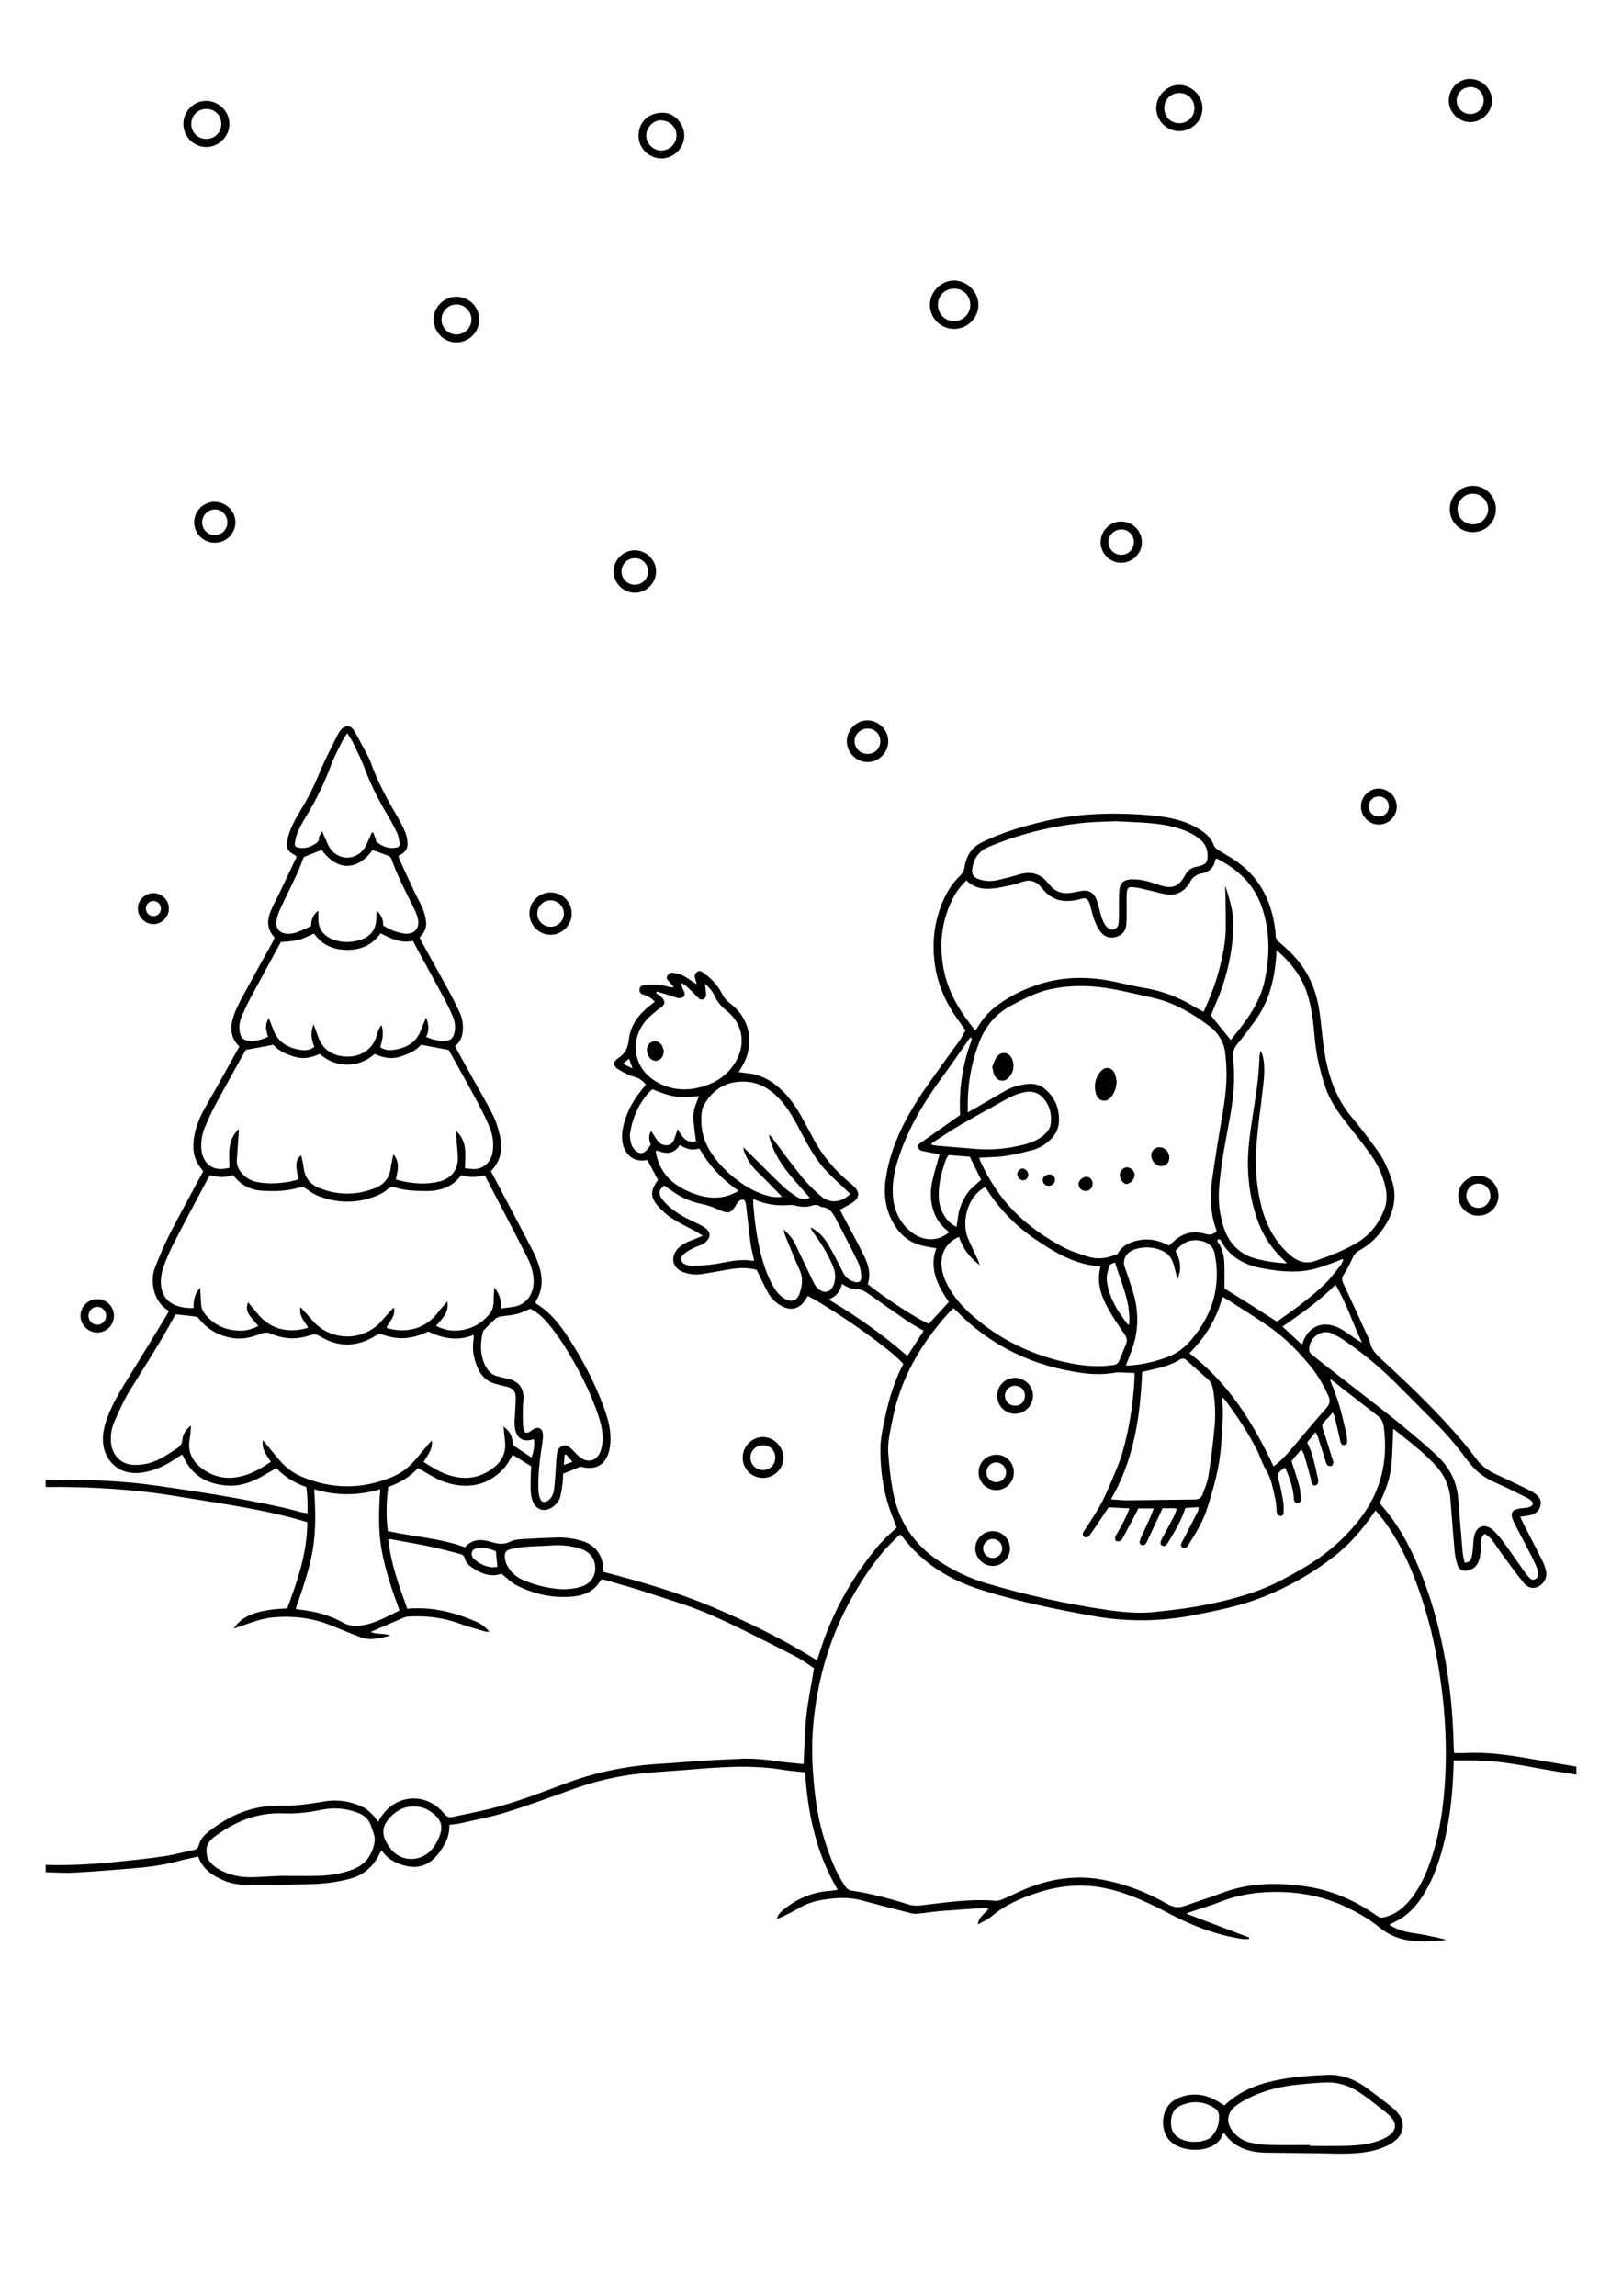 <?xml version="1.0" encoding="utf-8"?>
<!-- Generator: Adobe Illustrator 27.5.0, SVG Export Plug-In . SVG Version: 6.00 Build 0)  -->
<svg xmlns="http://www.w3.org/2000/svg" xmlns:xlink="http://www.w3.org/1999/xlink" viewBox="0 0 2000 3000" width="595" height="842" preserveAspectRatio="xMidYMid meet" data-scaled="true">
<rect style="fill:#FFFFFF;" width="2000" height="3000"/>
<g>
	<path d="M-0.288,2436.795c32.591,1.172,65.035-1.096,97.413-4.427c19.236-1.979,38.49-3.994,57.608-6.847
		c12.724-1.899,25.204-5.4,37.834-7.979c3.77-0.77,6.138-2.167,7.227-6.259c1.848-6.945,6.205-12.515,11.744-16.986
		c28.111-22.693,59.958-35.912,96.386-34.868c19.057,0.547,37.432-2.434,55.984-5.509c18.036-2.989,35.436-0.114,51.709,8.042
		c4.613,2.312,8.388,6.478,12.185,10.166c2.248,2.184,3.787,5.098,6.27,8.555c1.365-2.262,2.365-3.985,3.428-5.668
		c19.619-31.076,60.052-33.585,83.182-4.949c2.984,3.694,6.062,5.092,10.334,4.187c16.537-3.502,33.129-6.792,49.555-10.76
		c34.816-8.411,68.006-21.785,101.5-34.155c40.711-15.035,82.783-22.671,125.996-24.957c15.833-0.837,31.618-2.554,47.445-3.534
		c17.705-1.096,35.43-1.887,53.153-2.671c17.539-0.776,34.873,1.355,52.203,3.778c9.806,1.371,19.703,2.095,29.474,3.101
		c1.127-21.351,1.328-41.996,3.545-62.422c2.226-20.507,6.46-40.796,10.076-62.775c-7.325-4.728-15.427-11.034-24.42-15.573
		c-36.685-18.515-73.087-37.759-110.687-54.237c-27.211-11.925-56.059-20.177-84.345-29.559
		c-16.812-5.576-33.946-10.182-50.946-15.188c-2.289-0.674-4.64-1.138-6.507-1.59c-1.019,0.516-1.716,0.629-1.927,1.011
		c-8.317,15.083-22.402,20.333-38.279,21.611c-25.256,2.033-49.255-3.517-71.709-14.825c-6.989-3.52-12.664-9.651-19.709-15.191
		c-12.705,4.818-25.057,0.597-36.833-6.946c-5.111-3.273-9.536-7.21-11.159-13.252c-0.918-3.419-3.197-4.829-6.123-5.578
		c-12.727-3.259-25.4-6.805-38.248-9.502c-17.342-3.641-34.827-6.603-52.255-9.831c-0.753-0.139-1.555-0.018-3.406-0.018
		c3.458,31.781,14.054,61.156,24.929,90.881c31.816-2.832,61.26,4.571,89.746,16.76c6.745,2.886,12.411,7.39,17.676,13.372
		c-2.317-0.112-4.116,0.138-5.703-0.33c-10.544-3.108-21.235-5.853-31.516-9.688c-22.567-8.419-45.789-11.406-69.685-9.771
		c-2.591,0.177-5.193,1.311-7.636,2.359c-13.494,5.788-26.94,11.687-40.831,17.735c8.329,3.478,17.577,1.316,25.937,4.599
		c-12.841,3.183-25.676,7.206-38.835,2.317c-13.569-5.041-26.865-10.81-40.34-16.111c-23.961-9.426-48.785-12.211-74.366-9.874
		c-14.407,1.316-27.659,6.423-41.067,11.178c-3.249,1.152-6.53,2.212-10.164,3.438c7.977-12.064,21.566-24.641,69.844-26.37
		c13.539-36.251,26.185-72.917,26.324-112.663c-55.865-16.995-113.226-24.303-170.08-33.783
		c-56.829-9.476-114.291-12.781-171.933-12.175c0-3.227,0-6.454,0-9.681c5.095-0.006,10.19-0.019,15.285-0.018
		c43.053,0.01,85.975,1.772,128.692,7.78c54.02,7.597,107.87,16.102,161.202,27.647c9.97,2.158,19.806,4.928,29.72,7.35
		c2.053,0.502,4.176,0.714,7.247,1.222c0.487-11.677,0.118-22.766-1.487-34.321c-15.077-5.227-28.386-13.063-39.138-24.706
		c-7.742,4.432-14.832,8.761-22.165,12.629c-12.536,6.613-25.91,11.054-40.156,10.312c-26.892-1.4-48.067-12.354-59.33-38.314
		c-0.309-0.713-0.9-1.304-1.661-2.375c-3.16,2.046-6.288,4.027-9.373,6.074c-13.82,9.172-28.481,16.08-45.269,17.846
		c-31.94,3.359-50.74-21.051-48.624-48.05c0.826-10.533,4.031-20.522,8.136-30.238c7.881-18.655,18.59-35.715,29.262-52.835
		c15.637-25.086,30.89-50.412,46.286-75.647c0.827-1.356,1.469-2.826,2.405-4.645c-10.754-6.634-17.244-16.202-19.805-28.331
		c-2.101-9.951-1.755-19.995,2.016-29.382c5.8-14.434,11.737-28.89,18.834-42.712c14.112-27.486,29.054-54.547,43.889-82.225
		c-2.04-2.745-4.688-5.762-6.725-9.147c-6.913-11.487-7.113-24.043-4.995-36.746c1.917-11.494,6.134-22.299,11.627-32.51
		c6.618-12.302,13.744-24.33,20.569-36.522c8.913-15.922,17.747-31.89,26.722-48.032c-12.675-12.073-12.222-26.649-7.073-41.154
		c3.746-10.555,9.312-20.527,14.67-30.433c11.76-21.743,23.909-43.276,35.873-64.909c0.905-1.637,1.604-3.388,2.324-4.925
		c-0.156-0.743-0.091-1.421-0.399-1.758c-9.632-10.54-9.392-22.417-4.153-34.57c3.823-8.87,8.55-17.348,12.724-26.072
		c7.055-14.744,13.991-29.544,20.922-44.204c-1.363-1.265-1.825-1.941-2.465-2.25c-8.383-4.056-11.644-8.759-9.971-17.915
		c1.331-7.285,3.773-14.578,6.99-21.256c4.655-9.663,10.356-18.832,15.793-28.105c8.585-14.644,15.381-30.087,21.956-45.725
		c6.439-15.313,14.36-30.005,21.706-44.932c0.942-1.914,2.227-3.692,3.549-5.379c5.108-6.517,12.967-6.708,17.171,0.395
		c7.102,12.001,13.376,24.493,19.969,36.793c0.632,1.179,1.139,2.44,1.579,3.706c9.048,26.041,22.16,50.071,36.178,73.681
		c3.553,5.984,6.529,12.347,9.313,18.735c1.479,3.395,2.396,7.166,2.841,10.855c1.268,10.497-1.451,15.175-11.475,20.155
		c0.516,1.846,0.816,3.926,1.654,5.76c6.252,13.676,12.543,27.335,18.964,40.932c3.556,7.531,7.764,14.775,10.964,22.446
		c2.141,5.133,3.581,10.714,4.344,16.232c1.139,8.234-2.155,15.258-8.269,21.173c0.806,1.884,1.389,3.65,2.272,5.25
		c11.946,21.643,24.038,43.206,35.863,64.916c5.006,9.19,9.717,18.562,14.103,28.063c3.538,7.666,4.909,15.907,4.08,24.389
		c-0.757,7.74-3.678,14.491-10.134,19.788c8.722,15.803,17.251,31.301,25.823,46.775c8.071,14.569,16.759,28.833,24.062,43.775
		c4.191,8.576,6.917,18.07,8.977,27.442c3.656,16.632,0.87,32.088-11.981,45.152c1.361,2.578,2.709,5.124,4.052,7.672
		c17.286,32.8,34.629,65.57,51.795,98.433c2.475,4.738,4.251,9.866,6.086,14.91c6.293,17.302,6.489,34.207-3.872,50.247
		c0.526,0.8,0.802,1.701,1.405,2.069c18.176,11.098,30.975,27.425,42.221,44.866c17.945,27.831,33.433,57.026,45.048,88.139
		c4.521,12.111,8.57,24.423,9.344,37.406c0.395,6.632,0.263,13.529-1.116,19.99c-4.3,20.145-17.995,27.786-37.902,22.376
		c-7.595,3.112-14.735,6.038-22.679,9.293c-0.148,3.414-0.055,7.417-0.555,11.346c-0.776,6.108-1.619,12.245-3.06,18.219
		c-1.434,5.946-5.261,10.5-10.284,14.002c-10.034,6.996-21.127,4.009-25.753-7.353c-1.586-3.896-2.274-8.295-2.615-12.526
		c-0.452-5.609-0.268-11.279-0.16-16.92c0.103-5.362,0.459-10.719,0.72-16.417c-8.153-5.104-16.25-10.173-24.106-15.091
		c-4.128,6.403-7.182,13.172-12.01,18.255c-16.398,17.262-36.635,24.85-60.515,21.36c-11.829-1.729-22.876-5.815-33.207-11.827
		c-5.779-3.363-11.554-6.733-18.057-10.524c-10.619,11.813-24.009,19.504-39.024,24.787c-2.333,19.341-3.007,38.245-0.518,57.559
		c33.694,7.574,68.37,9.194,100.973,21.252c9.643-11.456,22.11-10.679,34.217-6.974c8.805,2.695,16.489,3.759,25.084-0.571
		c4.61-2.323,10.383-2.822,15.695-3.174c14.47-0.959,28.974-1.422,43.465-2.042c10.831-0.463,21.496,0.874,31.932,3.653
		c19.122,5.091,29.363,17.955,30.399,37.731c0.054,1.039,0.174,2.074,0.309,3.636c48.987,12.567,97.508,26.791,143.976,46.472
		c46.211,19.573,91.347,41.743,134.789,68.853c1.02-2.801,2.099-5.397,2.921-8.073c15.678-51.015,40.847-96.922,74.492-138.239
		c4.064-4.991,8.564-9.653,13.115-14.214c4.338-4.346,9.009-8.361,13.81-12.776c-2.058-5.317-4.07-10.543-6.104-15.76
		c-10.983-28.182-15.5-57.567-15.241-87.627c0.087-10.124,1.887-20.344,3.899-30.32c5.588-27.702,12.691-54.977,26.04-79.973
		c-11.158-15.299-86.295-68.847-124.87-89.054c-1.365,2.173-2.674,4.438-4.155,6.583c-6.933,10.038-17.238,12.747-28.208,7.487
		c-8.52-4.086-15.192-10.339-19.685-18.498c-5.163-9.376-9.589-19.158-14.738-29.582c-12.848-3.848-26.612-2.525-40.452,0.116
		c-10.539,2.011-21.138,3.732-31.743,5.372c-8.135,1.259-16.157,0.12-23.809-2.672c-13.679-4.991-17.126-18.666-7.704-29.828
		c5.22-6.184,12.319-9.346,19.696-12.072c3.939-1.455,7.786-3.158,13.631-5.549c-4.363-2.677-6.894-4.38-9.558-5.839
		c-10.353-5.671-21.039-10.8-31.018-17.059c-6.064-3.803-11.51-8.883-16.448-14.129c-11.92-12.663-12.105-21.907-1.456-35.757
		c-4.501-8.404-9.038-16.876-13.827-25.819c0.16,0.06-0.376-0.361-0.806-0.273c-16.68,3.425-29.842-6.81-32.101-25.054
		c-1.008-8.146,0.256-16.068,2.498-23.892c5.067-17.682,12.501-30.748,28.317-49.496c-3.982-5.1-8.536-8.608-15.324-10.437
		c-7.364-1.984-14.418-5.831-20.98-9.882c-6.645-4.102-6.875-9.868-0.304-14.124c9.271-6.005,13.214-13.334,14.373-24.714
		c1.876-18.409,12.838-32.688,27.26-44.117c2.061-1.634,4.145-3.239,6.625-5.175c-4.232-5.004-9.454-7.535-15.007-9.355
		c-3.622-1.187-5.419-3.178-4.998-7.062c0.406-3.751,3.126-4.703,6.165-5.254c10.25-1.857,20.344-0.81,30.349,1.722
		c2.552,0.646,5.097,1.317,8.485,0.996c-2.125-2.523-4.127-5.164-6.412-7.532c-1.943-2.013-3.906-3.817-2.443-6.945
		c1.399-2.99,3.899-4.846,7.029-4.452c4.21,0.529,8.624,1.244,12.393,3.046c5.286,2.528,10.058,6.13,15.05,9.273
		c1.031,0.649,2.062,1.299,4.254,2.679c-1.093-3.84-1.869-6.335-2.505-8.865c-0.745-2.961,0.495-5.189,2.742-7.057
		c2.574-2.14,5.014-1.348,7.38,0.259c10.874,7.384,19.694,16.682,25.616,28.471c2.593,5.162,6.14,9.065,10.781,12.596
		c25.954,19.75,32.164,53.21,15.476,81.438c-1.457,2.465-2.934,4.918-4.72,7.908c4.227,0.583,7.645,1.193,11.089,1.506
		c16.47,1.497,30.256,8.703,42.425,19.554c11.178,9.967,19.863,21.865,27.17,34.812c5.548,9.828,10.961,19.739,16.177,29.746
		c12.116,23.245,28.692,42.784,48.776,59.476c2.271,1.887,4.574,3.79,6.547,5.971c5.425,5.997,5.561,12.551-0.793,17.569
		c-5.56,4.39-12.248,7.352-19.109,11.335c0.411,0.785,1.337,2.568,2.276,4.345c9.778,18.522,19.93,36.86,29.199,55.633
		c5.767,11.68,9.279,24.147,4.912,37.11c20.268,16.803,65.853,46.41,79.849,51.932c8.509-9.286,17.021-18.572,26.071-28.445
		c-6.786-10.251-13.661-21.057-17.288-33.545c-3.639-12.532-3.767-24.882,1.151-36.677c-7.358-1.422-14.262-2.326-20.922-4.127
		c-16.24-4.39-27.603-14.902-35.717-29.373c-10.165-18.129-12.573-37.492-9.538-57.748c5.356-35.751,20.023-68.004,38.832-98.301
		c12.594-20.286,27.154-39.355,40.915-58.913c5.722-8.133,11.781-16.031,17.43-24.213c2.567-3.719,4.511-7.867,6.935-12.17
		c-3.733-5.286-7.244-10.316-10.813-15.303c-14.616-20.425-24.681-42.856-28.687-67.692c-4.818-29.87-1.694-58.933,10.465-86.832
		c5.436-12.472,12.915-23.561,22.749-32.972c2.829-2.707,4.31-5.5,4.909-9.577c2.181-14.827,8.833-26.43,23.209-33.463
		c25.538-12.494,52.461-20.518,79.945-27.059c41.973-9.99,84.514-11.852,127.41-9.074c16.936,1.096,33.74,2.833,50.114,7.543
		c10.671,3.069,20.641,7.665,29.805,13.939c7.009,4.798,12.666,10.662,15.682,18.917c0.815,2.231,3.039,4.286,5.122,5.65
		c6.064,3.973,12.446,7.457,18.595,11.307c34.454,21.571,51.451,53.722,56.294,93.19c0.294,2.399,0.455,4.824,0.514,7.24
		c0.092,3.757,1.706,6.445,4.645,8.876c5.167,4.276,10.071,8.891,14.884,13.571c22.105,21.496,33.815,48.132,38.023,78.284
		c2.042,14.633,3.189,29.39,5.195,44.028c4.664,34.025,14.243,66.048,36.953,93.071c11.745,13.975,22.73,28.625,33.449,43.412
		c8.394,11.579,14.082,24.63,18.674,38.242c6.971,20.664,3.436,39.68-7.443,57.925c-8.727,14.636-20.278,26.447-35.252,34.611
		c-4.345,2.369-6.642,5.567-8.591,9.953c-3.258,7.329-6.938,14.577-11.371,21.24c-2.834,4.26-2.588,7.399-0.576,11.699
		c11.046,23.596,21.813,47.322,32.666,71.008c0.671,1.464,1.571,2.916,1.83,4.463c2.051,12.271,10.737,19.48,19.319,27.366
		c36.037,33.117,71.196,67.149,102.826,104.609c6.067,7.185,11.764,14.693,17.439,22.197c6.829,9.03,15.585,15.313,25.872,19.939
		c13.96,6.278,27.702,13.044,41.487,19.705c3.134,1.514,6.259,3.194,9.036,5.268c4.932,3.682,8.767,8.252,7.343,15.007
		c-1.469,6.97-6.067,11.315-12.844,13.039c-4.124,1.049-8.43,1.383-13.809,2.217c1.484,3.25,2.645,6.077,4.033,8.787
		c8.327,16.263,16.807,32.448,24.997,48.78c2.029,4.046,3.527,8.445,4.646,12.84c2.021,7.937-1.972,16.329-9.253,20.479
		c-6.462,3.683-13.78,2.891-19.526-4.079c-9.896-12.006-18.95-24.712-28.208-37.235c-4.784-6.472-8.997-13.376-13.959-19.7
		c-2.379-3.031-5.9-5.167-8.658-7.5c-4.567,2.51-4.703,6.117-4.986,9.575c-0.506,6.163-0.514,12.389-1.393,18.494
		c-1.242,8.62-4.608,16.07-13.739,19.182c-7.828,2.669-13.592,0.507-16.146-7.209c-2-6.042-3.077-12.517-3.65-18.882
		c-2.047-22.753-3.587-45.551-5.551-68.312c-1.365-15.827-7.975-29.735-18.375-41.33c-16.54-18.442-36.506-33.099-56.179-48.921
		c-0.862,17.245-0.906,33.727-2.718,50.012c-1.819,16.349-7.8,31.745-14.805,46.422c0.475,1.103,0.623,1.97,1.118,2.526
		c25.261,28.354,41.971,61.639,55.373,96.737c17.535,45.921,28.194,93.542,34.528,142.22c3.44,26.436,4.953,52.98,5.617,79.599
		c0.052,2.091,0.386,4.174,0.597,6.353c4.894,0,9.39,0.205,13.863-0.033c29.769-1.588,58.986,2.739,88.144,7.933
		c17.72,3.156,35.486,6.053,53.231,9.064c1.289,0.219,2.581,0.421,4.358,0.709c0,3.354,0,6.399,0,10.458
		c-14.982-2.441-29.51-4.58-43.949-7.207c-30.68-5.582-61.307-11.468-92.679-11.367c-7.484,0.024-14.967,0.004-23.468,0.004
		c-0.302,6.369-0.603,11.63-0.794,16.896c-1.171,32.334-5.239,64.272-13.309,95.636c-5.242,20.372-12.256,40.096-22.841,58.375
		c-8.167,14.103-17.994,26.835-32.013,35.658c-4.719,2.97-9.882,5.233-15.589,8.208c9.787,5.988,19.696,9.165,30.448,10.727
		c14.827,2.155,29.525,5.189,44.29,8.952c-2.082,0.341-4.152,0.806-6.247,1.004c-15.032,1.422-30.094,1.953-45.032-0.627
		c-13.478-2.328-25.633-7.958-36.244-16.628c-12.572-10.272-26.455-18.316-41.004-25.433
		c-27.259-13.334-56.028-19.805-86.286-20.748c-27.742-0.864-54.61,2.609-80.604,12.816c-12.48,4.9-25.429,8.607-38.157,12.88
		c-1.461,0.49-2.863,1.154-6.351,2.577c28.624,10.857,55.44,21.028,82.256,31.199c-0.125,0.631-0.249,1.261-0.374,1.892
		c-3.013,0-6.086,0.393-9.03-0.06c-33.018-5.08-63.846-16.667-93.244-32.174c-26.673-14.069-53.661-27.07-83.394-33.673
		c-30.532-6.781-60.412-4.277-89.824,5.173c-22.086,7.096-43.219,16.224-61.267,31.491c-4.828,4.083-11.042,6.528-17.47,10.213
		c0.968-9.765,8.696-13.802,14.197-20.479c-2.768-0.382-4.759-0.996-6.703-0.872c-18.761,1.197-37.53,2.335-56.264,3.876
		c-10.428,0.858-20.776,2.697-31.203,3.564c-3.608,0.3-7.427-0.696-11.018-1.615c-20.282-5.188-40.565-10.383-60.768-15.867
		c-17.86-4.848-35.62-3.494-53.524-0.36c-11.036,1.932-21.076,5.976-30.713,11.568c-8.522,4.946-17.401,9.279-26.697,13.208
		c1.029-5.045,3.937-8.434,7.602-11.468c17.915-14.828,38.195-23.803,61.569-25.382c3.149-0.212,6.268-0.865,10.377-1.453
		c-28.312-47.566-39.056-99.191-42.697-153.457c-9.875-1.1-19.479-1.725-28.925-3.297c-44.284-7.373-88.477-3.012-132.693,0.577
		c-17.413,1.413-34.874,2.338-52.245,4.139c-30.575,3.169-60.34,9.985-89.31,20.452c-29.037,10.491-58.055,21.135-87.518,30.312
		c-19.688,6.132-40.119,9.898-60.262,14.532c-4.391,1.01-8.969,1.206-13.979,1.842c0.16,9.042-1.698,17.429-6.031,24.948
		c-3.329,5.776-6.936,11.592-11.427,16.461c-13.704,14.857-30.073,17.394-51.634,8.177c-7.771-3.322-14.246-8.522-19.645-16.339
		c-1.166,2.155-2.012,3.635-2.781,5.153c-8.164,16.117-20.144,27.296-38.171,32.062c-17.304,4.574-34.845,6.763-52.586,7.128
		c-29.018,0.597-58.052,0.885-87.073,0.582c-14.208-0.148-27.379-5.093-39.41-12.716c-9.086-5.757-15.905-13.51-19.559-23.978
		c-9.411,2.136-18.368,3.839-27.138,6.227c-19.028,5.181-38.483,7.573-58.037,9.203c-25.448,2.122-50.909,4.201-76.404,5.585
		c-12.531,0.68-25.15-0.247-37.73-0.446C-0.288,2443.25-0.288,2440.022-0.288,2436.795z M1116.792,2005.306
		c-1.497,1.12-3.155,2.054-4.427,3.363c-6.367,6.546-13.017,12.869-18.858,19.863c-14.508,17.37-26.913,36.245-38.219,55.827
		c-30.05,52.048-46.615,108.283-52.247,167.964c-2.411,25.543-1.72,51.02,0.58,76.491c2.349,26.007,6.378,51.71,14.425,76.669
		c6.531,20.256,13.83,40.135,25.758,57.991c2.302,3.446,4.601,6.333,9.193,7c25.322,3.682,49.944,10.364,74.296,18.045
		c5.575,1.759,10.98,1.876,16.66,1.215c32.277-3.758,64.467-8.898,97.177-6.018c2.999,0.264,6.355-0.681,9.189-1.896
		c12.813-5.491,25.224-12.029,38.285-16.811c29.517-10.806,60.003-14.622,91.172-9.017c30.418,5.47,58.991,16.378,85.686,31.816
		c7.937,4.59,15.15,5.429,23.531,2.428c15.925-5.702,32.14-10.619,47.945-16.626c36.594-13.908,74.228-14.054,112.069-8.273
		c33.474,5.115,63.693,18.912,91.292,38.404c2.91,2.056,5.219,2.387,8.786,1.529c16.131-3.882,27.561-14.008,37.138-26.756
		c9.942-13.233,16.828-28.074,22.363-43.583c13.322-37.327,18.573-76.131,20.48-115.447c1.76-36.312,0.17-72.537-4.21-108.655
		c-5.779-47.656-16.012-94.252-32.526-139.374c-11.033-30.145-24.606-59.027-43.919-84.902c-3.155-4.227-6.664-8.188-10.501-12.872
		c-2.413,3.359-4.287,5.92-6.112,8.515c-13.691,19.469-29.486,37.033-48.251,51.705c-28.118,21.984-59.008,39.339-92.075,52.613
		c-28.78,11.552-59.107,17.622-89.42,23.646c-43.735,8.691-87.567,9.472-131.451,1.731c-49.213-8.681-98.103-18.935-145.907-33.682
		c-42.347-13.063-78.99-34.91-105.894-71.118C1118.336,2006.466,1117.62,2006.031,1116.792,2005.306z M1459.403,1970.825
		c-1.259,2.84-2.094,4.814-3.001,6.754c-5.805,12.409-11.61,24.819-17.453,37.211c-1.341,2.844-3.16,5.219-6.823,4.063
		c-2.825-0.892-3.271-3.789-1.442-8.284c0.404-0.994,0.935-1.935,1.38-2.913c3.9-8.556,7.848-17.091,11.663-25.684
		c1.495-3.367,2.687-6.869,4.257-10.931c-7.277,0-13.61,0-20.371,0c-1.105,2.359-2.14,4.814-3.375,7.165
		c-5.248,9.984-10.519,19.956-15.873,29.883c-1.011,1.875-2.102,4.051-3.774,5.122c-1.477,0.946-4.121,1.212-5.67,0.506
		c-1.055-0.481-1.805-3.32-1.45-4.809c0.541-2.266,2.126-4.293,3.322-6.391c5.688-9.982,11.244-20.026,15.401-31.523
		c-9.659-0.508-18.638-0.981-27.244-1.435c-6.247,9.368-12.164,18.306-18.156,27.194c-2.252,3.341-4.596,6.629-7.057,9.818
		c-1.572,2.036-3.654,3.43-6.254,1.743c-2.851-1.849-2.726-4.427-1.093-7.016c2.006-3.18,4.228-6.225,6.219-9.414
		c5.545-8.88,11.473-17.562,16.394-26.779c5.036-9.433,9.333-19.293,13.455-29.175c5.161-12.37,10.806-24.666,14.491-37.497
		c9-31.336,14.016-63.448,15.827-96.027c0.159-2.867,0.021-5.751,0.021-8.284c-7.688-0.348-14.574-0.672-21.462-0.952
		c-0.794-0.032-1.605,0.142-2.397,0.284c-14.695,2.624-29.551,2.7-44.196,0.686c-63.766-8.77-119.198-34.757-164.541-81.072
		c-1.113-1.136-2.318-2.182-3.855-3.622c-2.631,2.547-5.265,4.801-7.557,7.36c-35.788,39.967-61.91,84.968-72.276,138.266
		c-2.823,14.518-6.65,28.99-5.545,43.836c1.214,16.308,2.951,32.662,5.867,48.74c7.103,39.167,26.996,70.176,60.571,92.275
		c19.247,12.669,39.741,22.406,61.785,28.92c52.104,15.395,105,27.295,158.796,34.943c20.495,2.914,41.161,4.862,61.889,2.51
		c17.605-1.998,35.28-3.777,52.707-6.873c29.097-5.169,57.869-11.867,85.578-22.484c18.133-6.948,35.023-16.386,51.838-25.929
		c29.771-16.894,55.619-38.353,76.788-65.492c28.034-35.938,37.874-76.407,31.812-121.178c-0.784-5.791-2.927-10.5-7.866-14.274
		c-19.644-15.009-39.029-30.357-58.54-45.54c-1.295-1.008-2.845-1.688-4.047-2.387c4.098,11.139,8.571,21.748,11.882,32.708
		c3.723,12.322,6.469,24.944,9.475,37.475c0.747,3.115,0.998,6.371,1.232,9.58c0.201,2.756,0.005,5.687-3.531,6.222
		c-3.398,0.513-4.74-1.805-5.327-4.726c-0.265-1.318-0.476-2.648-0.784-3.955c-2.214-9.401-4.404-18.809-6.715-28.186
		c-0.413-1.674-1.356-3.218-2.399-5.613c-4.145,4.59-7.601,8.672-11.344,12.472c-2.609,2.65-2.858,5.116-1.671,8.672
		c4.502,13.489,8.582,27.118,12.813,40.697c0.398,1.275,1.275,2.692,1.001,3.816c-0.397,1.628-1.398,4.028-2.584,4.324
		c-1.687,0.422-4.445-0.179-5.532-1.412c-1.478-1.678-1.889-4.339-2.619-6.622c-3.19-9.972-6.283-19.975-9.528-29.929
		c-0.627-1.924-1.778-3.678-3.106-6.353c-4.068,5.029-7.552,9.335-10.908,13.483c2.339,5.59,4.931,10.386,6.366,15.506
		c2.966,10.575,5.528,21.277,7.825,32.02c1.061,4.961-0.699,8.138-3.596,8.723c-2.935,0.593-4.856-1.853-5.623-7.171
		c-0.077-0.532-0.047-1.089-0.187-1.6c-2.842-10.332-5.616-20.685-8.625-30.969c-0.689-2.355-2.198-4.47-3.723-7.469
		c-5.027,5.949-9.296,11.001-12.955,15.332c3.666,11.531,7.357,21.918,10.184,32.535c1.501,5.636,1.736,11.657,2.07,17.531
		c0.142,2.496-1.409,4.731-4.402,4.802c-2.963,0.07-4.274-1.874-4.645-4.551c-0.184-1.327-0.114-2.686-0.255-4.021
		c-1.395-13.196-5.767-25.453-11.329-37.925c-1.674,1.256-2.651,2.125-3.751,2.792c-5.298,3.215-6.659,7.188-4.759,13.494
		c2.779,9.224,4.471,18.811,6.103,28.332c0.808,4.715,0.663,9.636,0.525,14.452c-0.076,2.659-2.025,4.869-4.731,4.283
		c-1.636-0.354-3.221-2.462-4.132-4.156c-0.688-1.28-0.2-3.16-0.36-4.761c-0.399-4.001-0.479-8.086-1.381-11.976
		c-3.129-13.492-5.043-27.243-12.531-39.556c-4.98-8.188-7.632-17.753-12.019-26.347c-11.517-22.559-25.643-43.507-40.605-63.899
		c-1.006-1.37-2.338-2.501-4.011-4.263c-0.262,1.751-0.534,2.516-0.464,3.248c1.862,19.375-0.18,38.613-1.374,57.939
		c-1.789,28.953-9.565,56.459-18.262,83.779c-5.497,17.267-14.902,32.716-24.653,47.892c-0.721,1.121-1.423,2.57-2.503,3.069
		c-1.519,0.703-3.806,1.402-4.984,0.731c-1.224-0.697-2.356-3.219-2.038-4.6c0.58-2.524,2.254-4.798,3.48-7.173
		c6.152-11.924,12.351-23.825,18.405-35.799c0.742-1.469,0.721-3.323,1.194-5.709c-6.382,0.457-11.921,0.853-17.525,1.253
		c-5.13,16.301-13.493,30.394-22.199,44.302c-1.81,2.892-3.489,6.595-8,4.78c-3.147-1.266-2.906-4.309,0.071-9.743
		c5.29-9.653,10.517-19.342,15.58-29.116c1.428-2.757,2.19-5.86,3.462-9.369c-2.202-0.275-3.459-0.553-4.72-0.568
		C1468.891,1970.791,1464.351,1970.825,1459.403,1970.825z M499.802,1739.918c-21.641,10.037-38.699,11.351-59.805,4.007
		c-4.429-1.541-7.049,0.219-10.291,2.156c-23.847,14.252-47.832,14.593-71.565-0.061c-4.369-2.698-7.85-3.015-12.635-1.34
		c-16.898,5.914-33.989,5.461-50.315-1.704c-5.625-2.469-9.833-1.943-15.02,0.054c-11.327,4.36-22.764,7.404-35.347,5.492
		c-17.895-2.718-32.524-10.497-43.964-24.462c-1.141-1.393-2.598-3.276-4.114-3.492c-8.978-1.281-18.016-2.138-26.903-3.123
		c-0.85,1.203-1.57,2.023-2.07,2.96c-18.003,33.702-39.06,65.553-59.007,98.085c-7.539,12.296-13.275,25.756-19.163,38.984
		c-3.732,8.384-5.28,17.473-4.588,26.784c1.132,15.24,10.963,27.249,25.223,29.421c5.983,0.911,12.374,0.46,18.403-0.491
		c16.135-2.546,29.21-11.713,42.467-20.487c4.366-2.889,6.953-6.091,7.304-11.496c0.492-7.595,4.991-13.031,11.241-18.708
		c-0.586,6.644-0.574,12.069-1.613,17.286c-4.04,20.284,6.671,34.944,24.356,44.389c14.629,7.812,29.69,8.608,45.32,4.279
		c13.276-3.678,24.929-10.441,36.332-18.483c-5.773-8.606-12.063-16.163-10.58-27.941c1.422,1.559,2.094,2.241,2.704,2.975
		c6.365,7.64,12.65,15.348,19.096,22.919c7.957,9.346,17.445,16.685,28.812,21.513c39.362,16.719,78.789,16.924,118.307,0.566
		c11.389-4.714,21.086-11.792,29.149-21.062c6.174-7.098,12.139-14.377,18.216-21.56c1.303-1.539,2.686-3.01,4.56-5.103
		c1.664,11.842-5.657,19.362-10.529,28.081c10.115,6.52,19.868,12.651,30.874,16.463c17.848,6.181,35.297,6.201,52.146-3.405
		c16.043-9.147,25.72-21.797,23.155-41.346c-0.419-3.193-0.752-6.399-1.075-9.604c-0.282-2.805-0.494-5.618-0.737-8.427
		c6.594,4.981,10.941,10.699,11.589,18.684c0.182,2.247,0.718,5.332,2.249,6.456c7.288,5.351,14.975,10.158,22.703,15.281
		c3.282-8.761,4.388-18.272,3.032-23.921c-14.428,4.685-23.282-1.099-24.895-16.348c-0.282-2.666-0.384-5.379-0.255-8.055
		c0.465-9.651,1.296-19.29,1.546-28.945c0.232-8.963-3.46-13.241-12.151-15.314c-5.216-1.245-10.467-2.4-15.593-3.957
		c-10.119-3.073-17.106-9.748-21.459-19.331c-5.334-11.742-8.056-23.888-6.159-36.84c0.301-2.053,0.239-4.159,0.413-7.566
		C538,1753.067,518.452,1748.744,499.802,1739.918z M1219.689,1512.773c2.886,9.428,15.379,31.564,23.56,43.363
		c22.305,32.17,52.332,55.319,86.366,73.51c10.08,5.388,21.311,8.793,32.269,12.312c8.223,2.641,16.922,3.009,25.468,1.001
		c4.11-0.965,8.096-2.458,13.081-4.005c5.884-11.519,17.04-16.582,30.085-18.701c13.277-2.157,25.534,1.137,37.282,7.305
		c1.913-1.633,3.614-2.913,5.115-4.395c12.222-12.057,26.67-15.725,42.968-10.691c5.666,1.75,9.788,0.33,14.062-3.021
		c-0.219-1.289-0.252-2.377-0.592-3.358c-7.21-20.785-8.303-42.162-5.237-63.693c3.784-26.58,7.993-53.109,12.573-79.563
		c4.414-25.492,8.153-50.978,5.601-76.928c-0.678-6.9-0.874-14.154-3.257-20.507c-3.499-9.327-9.356-17.746-17.417-23.841
		c-22.424-16.956-46.298-31.268-74.137-37.602c-16.23-3.693-32.447-7.481-48.768-10.733c-28.736-5.726-57.473-6.776-86.412-0.491
		c-17.927,3.893-33.729,12.321-49.634,20.673c-20.058,10.534-34.246,26.451-42.465,47.674
		c-9.906,25.581-15.047,52.053-15.301,79.477c-0.036,3.879-0.005,7.76-0.005,13.063c4.697-2.659,7.916-4.447,11.102-6.292
		c12.555-7.269,25.093-14.566,37.649-21.831c9.229-5.34,19.207-8.029,29.812-9.07c9.833-0.966,17.935,2.05,24.915,8.799
		c10.627,10.276,15.714,22.869,15.841,37.551c0.091,10.524-3.756,19.377-11.443,26.562c-6.586,6.156-14.126,10.978-22.78,13.277
		c-11.907,3.163-23.945,6.143-36.114,7.921C1242.77,1512.159,1231.414,1512.076,1219.689,1512.773z M542.906,1535.536
		c-11.786,16.267-28.663,21.159-47.957,20.806c-12.937-0.236-25.82-0.686-38.245-4.635c-4.106-1.305-6.883-0.435-10.123,2.333
		c-3.619,3.092-7.864,5.725-12.244,7.607c-25.075,10.775-50.61,11.233-76.163,1.968c-5.957-2.16-11.745-5.478-16.732-9.384
		c-3.637-2.849-6.525-3.672-10.834-2.382c-15.935,4.771-32.328,5.089-48.744,4.004c-13.41-0.886-24.904-6.182-33.883-16.433
		c-1.21-1.381-2.426-2.758-3.508-3.988c-10.128,3.775-19.87,2.989-29.918,0.118c-1.494,2.485-2.959,4.686-4.19,7.01
		c-14.341,27.058-28.845,54.033-42.859,81.26c-5.272,10.243-9.949,20.882-13.817,31.725c-2.298,6.44-3.568,13.657-3.4,20.478
		c0.318,12.851,5.566,23.618,18.057,29.1c7.635,3.351,15.874,4.328,24.79,4.097c-0.404-9.535,0.85-18.268,8.519-26.496
		c0.436,7.536,0.935,13.659,1.101,19.79c0.144,5.301,1.6,10.006,4.899,14.189c12.033,15.254,28.165,22.03,47.154,22.081
		c7.945,0.021,15.604-2.396,22.889-6.185c-13.023-14.841-17.43-19.089-13.575-30.962c4.005,4.789,7.87,9.185,11.489,13.774
		c15.615,19.798,36.065,25.898,60.268,21.404c2.249-0.418,4.416-1.277,7.012-2.047c-4.997-8.4-12.414-15.094-10.192-26.69
		c5.438,5.979,10.303,10.909,14.696,16.23c24.052,29.135,68.248,29.39,92.479,0.517c4.553-5.425,9.491-10.526,14.931-16.526
		c2.569,11.698-5.555,18.2-9.651,26.31c1.424,0.68,2.335,1.33,3.343,1.565c24.503,5.727,48.112,0.088,64.506-21.906
		c3.274-4.393,7.118-8.362,11.672-13.659c2.525,15.376-7.354,23.011-14.713,31.81c13.996,7.338,28.466,8.168,43.893,3.029
		c10.846-3.613,19.359-10.322,26.42-19.055c5.718-7.072,4.842-15.633,5.115-23.926c0.092-2.783,0.468-5.556,0.858-9.958
		c7.171,8.877,9.19,17.378,8.315,27.286c5.317-0.677,9.795-1.318,14.291-1.807c20.943-2.279,29.083-19.432,28.638-34.748
		c-0.322-11.071-3.695-21.247-8.572-30.807c-17.816-34.928-36.045-69.646-54.156-104.424c-0.46-0.884-1.346-1.547-1.922-2.189
		C559.725,1539.045,551.57,1538.333,542.906,1535.536z M1548.615,1358.989c5.159-6.535,10.767-13.297,16.002-20.337
		c13.25-17.82,24.191-36.734,28.708-58.906c6.561-32.206,6.609-64.022-4.376-95.374c-10.394-29.666-31.759-48.917-58.832-62.599
		c-0.649,0.407-0.985,0.497-1.085,0.702c-0.351,0.718-0.761,1.45-0.9,2.222c-1.696,9.395-7.832,14.29-16.629,16.521
		c-2.082,0.528-4.355,0.693-6.202,1.668c-2.502,1.32-4.985,2.971-6.903,5.017c-1.795,1.915-2.755,4.588-4.235,6.826
		c-6.61,10.002-15.834,15.415-27.909,14.168c-6.594-0.681-13.026-2.892-19.544-4.355c-8.096-1.817-16.134-4.115-24.33-5.2
		c-7.509-0.993-9.228,0.722-9.697,8.125c-0.407,6.417-0.011,12.883-0.074,19.326c-0.07,7.235,0.154,14.506-0.5,21.693
		c-0.762,8.384-5.882,13.694-13.909,15.907c-8.214,2.265-15.141-0.725-19.979-7.14c-3.485-4.621-6.047-10.133-8.09-15.596
		c-2.341-6.26-3.508-12.949-5.451-19.371c-2.196-7.259-5.149-10.361-12.947-7.412c-1.246,0.471-2.601,0.661-3.913,0.948
		c-18.009,3.937-33.635,0.546-45.401-14.751c-0.818-1.063-1.745-2.043-2.645-3.041c-6.002-6.657-13.389-8.666-21.928-6.26
		c-4.648,1.31-9.111,3.403-13.816,4.358c-10.229,2.076-20.512,4.672-30.861,5.148c-11.008,0.506-21.73-2.318-29.88-10.819
		c-8.385,7.755-14.408,16.26-19.025,25.767c-14.03,28.889-16.821,59.328-10.837,90.447c5.773,30.024,21.416,55.365,40.43,78.786
		c0.245,0.302,0.988,0.201,1.775,0.335c6.275-10.602,13.498-20.596,23.237-28.49c17.333-14.05,37.078-23.893,58.04-30.805
		c29.103-9.597,59.152-10.703,89.271-5.707c16.14,2.677,31.965,7.267,48.114,9.866c23.715,3.816,45.62,11.957,66.036,24.443
		c4.034,2.467,8.275,4.597,12.773,7.078c8.016-17.747,15.004-35.087,19.853-53.308c4.924-18.504,8.939-37.151,9.164-56.325
		c0.217-18.491-0.439-36.993-0.712-55.49c6.042,18.734,11.78,37.538,10.583,57.391c-0.742,12.304-2.065,24.662-4.349,36.766
		c-3.994,21.16-10.432,41.664-19.131,61.422c-2.337,5.308-4.3,10.78-5.722,14.376
		C1532.049,1338.476,1540.088,1348.43,1548.615,1358.989z M252.167,1475.308c0,2.296,0.045,3.037-0.007,3.772
		c-0.871,12.305-1.89,24.601-2.575,36.916c-0.324,5.829,1.74,11.132,5.342,15.708c5.355,6.803,12.379,11.135,20.838,12.805
		c15.256,3.012,30.48,2.019,45.617-1.039c3.064-0.619,6.055-1.595,9.079-2.406c-4.322-15.71-4.811-26.459,3.296-31.295
		c1.096,5.405,2.556,10.596,3.139,15.884c1.44,13.076,8.302,21.889,20.308,26.709c24.01,9.64,48.123,9.752,72.278,0.4
		c12.377-4.792,19.685-13.418,21.274-26.847c0.64-5.409,2.116-10.719,3.538-17.672c9.179,11.405,5.089,22.176,3.131,33.034
		c19.106,5.271,38.023,7.263,56.898,2.569c12.292-3.058,24.489-12.354,24.114-31.136c-0.101-5.085-0.627-10.164-1.047-15.238
		c-0.556-6.713-1.2-13.419-1.806-20.129c15.677,13.699,12.557,31.387,12.076,48.79c0.386,0.151,1.1,0.607,1.857,0.694
		c2.133,0.244,4.305,0.19,6.422,0.512c12.712,1.935,25.977-6.318,28.161-23.466c1.4-10.994-0.26-21.588-4.429-31.569
		c-4.542-10.875-9.878-21.454-15.433-31.861c-9.987-18.712-20.387-37.203-30.633-55.776c-2.692-4.88-5.453-9.723-7.126-12.702
		c-13.284-2.507-24.534-4.631-36.124-6.819c-7.297,8.545-17.429,12.507-28.106,15.777c-11.528,3.531-22.209,0.813-32.54-3.783
		c-10.536,9.25-22.309,13.946-35.723,14.014c-13.715,0.069-25.639-4.958-36.151-14.01c-10.405,4.746-20.874,7.187-32.154,3.863
		c-10.969-3.232-21.223-7.52-28.457-15.792c-11.989,2.231-23.258,4.329-35.918,6.685c-1.196,2.069-3.254,5.495-5.185,8.99
		c-11.691,21.152-23.541,42.218-34.938,63.528c-5.053,9.449-9.544,19.245-13.599,29.167c-3.577,8.754-5.18,18.057-4.391,27.624
		c1.502,18.198,14.291,31.276,36.752,24.537C239.893,1508.467,236.35,1490.335,252.167,1475.308z M1608.597,1241.634
		c-0.28,3.833-0.433,5.913-0.583,7.993c-2.18,30.25-9.251,58.93-27.433,83.918c-7.587,10.427-15.205,20.863-23.411,30.797
		c-4.639,5.615-6.4,11.255-5.539,18.44c3.064,25.594,0.659,50.907-3.877,76.2c-5.594,31.191-12.201,62.228-14.428,93.973
		c-1.224,17.451,0.69,34.289,6.075,50.865c7.262,22.352,22.236,36.274,45.078,41.688c11.922,2.826,23.969,4.805,37.629,5.287
		c-2.956-3.027-4.909-5.15-6.991-7.138c-15.51-14.809-26.028-32.682-32.791-52.926c-7.3-21.854-10.871-44.311-11.272-67.308
		c-0.367-21.064,2.711-41.808,5.835-62.546c4.003-26.571,8.626-53.068,9.257-80.035c0.06-2.559,0.824-5.101,1.261-7.651
		c2.078,2.71,2.785,5.278,3.336,7.879c2.428,11.468,1.835,23.018,0.614,34.535c-3.086,29.115-7.853,58.007-9.501,87.333
		c-1.467,26.109,0.823,51.552,7.669,76.618c6.287,23.02,17.491,43.297,35.451,59.432c9.742,8.752,20.489,13.437,33.843,8.781
		c19.303-6.73,38.429-13.847,55.939-24.59c15.91-9.761,26.774-23.772,33.831-40.939c4.137-10.065,4.603-20.249,2.261-30.806
		c-3.372-15.198-9.696-29.148-18.61-41.704c-10.103-14.23-20.988-27.919-31.817-41.617c-11.73-14.839-22.439-30.204-28.477-48.374
		c-7.06-21.244-11.938-42.878-13.766-65.283c-1.528-18.726-3.682-37.426-9.446-55.513
		C1641.492,1276.214,1627.721,1258.191,1608.597,1241.634z M307.154,1230.995c-0.179,0.311-0.998,1.66-1.75,3.046
		c-12.947,23.844-25.973,47.645-38.772,71.567c-3.922,7.33-7.384,14.922-10.74,22.534c-2.762,6.264-3.575,12.956-2.592,19.75
		c1.171,8.091,4.593,11.597,12.559,12.129c8.622,0.576,16.779-1.49,24.472-5.29c-3.662-11.938-3.445-16.674,0.965-24.482
		c1.87,4.781,3.863,9.463,5.546,14.254c5.824,16.58,18.413,24.506,34.921,27.229c6.701,1.105,13.345,0.791,19.049-3.655
		c-4.569-13.186-4.834-18.234-0.987-29.808c2.187,5.939,4.036,10.54,5.582,15.242c3.434,10.447,9.488,18.613,19.725,23.227
		c18.865,8.503,50.202,4.748,57.898-25.699c0.589-2.331,1.474-4.612,2.462-6.809c0.659-1.466,1.743-2.741,3.157-4.894
		c3.563,10.753,0.971,20.018-1.617,29.09c5.248,3.315,10.503,4.287,15.929,3.61c16.713-2.085,30.473-8.597,37.001-25.539
		c1.448-3.759,3.047-7.461,4.588-11.184c0.646-1.561,1.321-3.11,2.447-5.753c3.521,9.296,4.358,17.224-0.137,25.302
		c7.72,3.207,15.186,5.331,23.053,5.311c9.011-0.023,12.683-3.362,14.342-11.987c1.319-6.856,0.245-13.511-2.349-19.744
		c-3.296-7.92-7.05-15.682-11.096-23.251c-10.382-19.426-21.04-38.704-31.574-58.048c-3.175-5.831-6.308-11.684-9.564-17.719
		c-15.798,3.527-28.857-3.041-42.209-9.919c-10.572,15.243-25.461,21.572-43.052,21.693c-17.896,0.123-33.173-5.914-43.827-21.273
		c-6.954,2.892-13.398,6.44-20.298,8.2C323.144,1229.946,315.561,1230.033,307.154,1230.995z M1193.412,1616.235
		c-15.156,6.429-23.376,19.444-22.881,35.73c0.363,11.923,4.858,22.472,10.8,32.533c7.033,11.909,16.057,22.231,26.232,31.465
		c38.178,34.645,82.985,56.026,133.443,65.762c17.771,3.429,35.68,4.56,53.74,2.054c3.886-0.539,6.559-1.964,8.033-5.545
		c2.958-7.186,5.846-14.4,8.857-21.563c2.062-4.905,1.226-8.956-1.894-13.43c-7.372-10.57-14.684-21.259-20.98-32.483
		c-9.495-16.927-15.837-34.778-10.519-54.712c0.095-0.355-0.341-0.851-0.559-1.349c-32.735-2.067-59.536-18.327-85.651-36.155
		c-26.243-17.915-47.514-40.705-64.231-67.461c-24.981,13.027-31.388,48.061-22.07,68.438c4.128,9.028,8.32,18.026,12.438,27.058
		c0.729,1.6,1.238,3.3,2.427,6.523C1206.755,1642.846,1198.261,1630.839,1193.412,1616.235z M1398.759,1073.117
		c-9.807,0.504-28.408,0.534-46.781,2.591c-41.291,4.624-81.238,14.909-119.7,30.862c-13.074,5.422-19.616,15.306-21.495,28.729
		c-1.039,7.423,2.01,11.542,9.33,13.799c7.34,2.263,14.891,2.792,22.321,1.19c9.672-2.086,19.293-4.542,28.756-7.43
		c15.186-4.635,28.096-2.094,38.298,10.684c1.005,1.259,2.104,2.442,3.16,3.661c6.244,7.212,14.186,10.481,23.636,9.751
		c4.262-0.329,8.537-1.012,12.703-1.978c14.286-3.311,21.02,0.385,25.537,14.473c1.228,3.829,2.038,7.79,3.162,11.655
		c1.199,4.121,2.207,8.349,3.932,12.25c1.382,3.125,3.263,6.307,5.716,8.623c5.584,5.272,13.31,2.713,14.528-4.816
		c0.764-4.721,0.491-9.618,0.586-14.438c0.202-10.18-0.39-20.441,0.719-30.518c1.007-9.152,6.216-12.733,15.455-13.106
		c9.253-0.373,18.17,1.354,26.92,4.209c5.103,1.665,10.152,3.585,15.361,4.82c11.828,2.805,19.702-0.665,25.928-10.955
		c0.695-1.149,1.344-2.326,1.997-3.499c3.316-5.958,8.028-9.983,14.976-11.06c1.849-0.287,3.67-0.833,5.463-1.394
		c6.766-2.118,8.662-4.283,9.045-11.534c0.48-9.097-2.778-16.983-9.733-22.772c-9.211-7.667-20.086-12.251-31.574-15.52
		C1454.26,1074.921,1430.825,1074.814,1398.759,1073.117z M1604.601,1916.149c9.823-7.385,17.549-15.889,24.989-24.721
		c14.536-17.257,28.931-34.645,43.931-51.493c4.687-5.264,5.459-9.829,2.699-15.912c-6.245-13.759-13.588-26.832-23.204-38.534
		c-14.893-18.123-31.055-35.156-50.052-48.87c-18.91-13.651-38.983-25.693-58.574-38.397c-1.96-1.271-4.112-2.246-6.639-3.609
		c-7.494,28.748-22.267,52.695-43.239,73.661C1545.565,1806.841,1577.702,1859.078,1604.601,1916.149z M633.073,1710.116
		c-6.277,2.526-11.803,5.468-17.695,6.936c-6.995,1.742-14.328,2.085-21.465,3.319c-2.157,0.373-4.551,1.245-6.145,2.664
		c-4.8,4.273-9.316,8.874-13.817,13.47c-1.251,1.277-2.615,2.855-2.995,4.509c-3.377,14.731-3.594,29.23,3.226,43.287
		c3.364,6.934,8.239,11.896,15.695,13.991c4.639,1.304,9.362,2.323,14.07,3.364c13.25,2.932,20.406,11.582,20.345,25.055
		c-0.02,4.279-0.943,8.555-0.946,12.832c-0.006,9.081-0.368,18.249,0.75,27.215c0.755,6.061,4.109,6.81,9.215,3.516
		c1.351-0.872,2.544-2.004,3.932-2.804c6.107-3.518,11.522-1.189,12.309,5.812c0.469,4.173-0.188,8.546-0.823,12.757
		c-2.927,19.403-5.547,38.833-5.111,58.51c0.094,4.249,0.657,8.638,1.924,12.674c1.854,5.908,6.272,6.922,11.312,3.192
		c5.474-4.051,6.93-10.085,7.61-16.292c0.848-7.739,1.282-15.525,1.856-23.293c0.514-6.966,0.73-13.964,1.546-20.893
		c0.55-4.675,2.58-8.838,7.432-10.692c4.819-1.842,8.252,1.008,11.526,3.832c1.818,1.568,3.224,3.604,4.975,5.26
		c2.525,2.389,4.985,4.935,7.841,6.869c8.917,6.037,19.1,3.809,23.882-5.798c2.318-4.657,3.584-10.159,3.997-15.383
		c1.213-15.374-3.603-29.728-8.83-43.88c-10.562-28.595-24.827-55.369-40.886-81.182c-5.662-9.102-12.051-17.805-18.687-26.234
		C651.794,1723.427,643.371,1715.17,633.073,1710.116z M1392.055,1959.129c7.786,0.526,14.157,1.371,20.52,1.317
		c29.545-0.254,59.087-0.885,88.632-1.054c5.398-0.031,8.857-2.009,10.565-6.751c2.814-7.812,6.363-15.59,7.618-23.689
		c3.326-21.467,6.127-43.049,8.099-64.68c1.438-15.776,0.744-31.66-1.819-47.415c-0.939-5.774-2.567-10.771-7.142-14.743
		c-9.328-8.1-18.479-16.404-27.665-24.664c-2.717-2.443-5.27-2.965-8.655-0.893c-11.856,7.257-25.108,10.703-38.55,13.557
		c-3.607,0.766-7.174,1.715-10.785,2.586C1430.245,1850.847,1422.269,1907.163,1392.055,1959.129z M462.248,2104.426
		c-9.545-25.814-18.194-51.193-23.142-77.631c-4.959-26.494-4.095-53.229-1.996-80.885c-29.249,8.695-57.568,8.705-86.466,0.064
		c1.774,27.317,2.535,53.522-1.936,79.575c-4.51,26.288-13.45,51.307-22.127,76.232c0.601,0.439,0.794,0.68,1.031,0.736
		c1.033,0.243,2.069,0.515,3.12,0.629c20.201,2.187,39.626,6.96,57.466,17.09c9.141,5.19,18.626,5.135,28.739,2.987
		C432.964,2119.817,446.878,2111.777,462.248,2104.426z M1854.286,2041.8c5.72-0.04,7.781-2.625,8.731-5.791
		c1.065-3.554,1.541-7.316,1.964-11.023c0.668-5.864,0.491-11.883,1.716-17.612c2.824-13.2,13.888-17.256,24.118-8.485
		c5.826,4.995,10.671,11.306,15.257,17.54c9.39,12.763,18.277,25.895,27.449,38.821c1.547,2.181,3.437,4.127,5.246,6.111
		c1.904,2.087,4.24,3.775,7.09,2.44c3.082-1.445,5.124-4.103,4.822-7.701c-0.198-2.365-0.803-4.792-1.728-6.979
		c-2.302-5.438-4.706-10.85-7.402-16.103c-7.361-14.344-15.085-28.504-22.301-42.92c-6.663-13.311-3.822-18.08,10.775-19.408
		c3.182-0.29,6.517-0.525,9.438-1.666c4.713-1.84,5.177-5.342,1.398-8.589c-1.809-1.555-3.95-2.81-6.106-3.862
		c-13.035-6.358-25.901-13.134-39.244-18.774c-14.775-6.245-26.876-15.3-36.485-28.193c-13.017-17.465-26.744-34.364-42.27-49.746
		c-18.529-18.356-36.657-37.117-55.26-55.396c-20.564-20.206-42.881-38.349-66.757-54.519c-4.196-2.842-8.849-5.043-13.405-7.313
		c-13.201-6.578-30.704,4.477-30.239,21.585c0.049,1.813,1.391,4.089,2.845,5.283c8.305,6.826,16.795,13.429,25.278,20.034
		c22.905,17.833,45.884,35.571,68.742,53.465c10.794,8.45,21.535,16.98,32.014,25.814c13.357,11.261,26.94,22.331,39.483,34.459
		c15.321,14.813,24.705,32.982,26.414,54.666c1.858,23.578,3.813,47.149,5.906,70.707
		C1852.165,2033.035,1853.413,2037.348,1854.286,2041.8z M307.126,2451.173c18.28,0,34.12,0.331,49.94-0.097
		c14.544-0.394,28.904-2.886,42.628-7.724c16.848-5.939,26.615-18.301,29.802-35.841c1.373-7.556-2.083-14.171-4.268-21.031
		c-2.91-9.138-9.132-14.636-18.065-17.991c-15.835-5.946-31.908-6.895-48.288-3.442c-16.343,3.445-32.67,5.135-49.502,4.456
		c-31.772-1.283-59.998,9.801-85.536,28.045c-7.72,5.515-15.307,11.213-13.743,23.117c0.452,3.439,0.498,6.684,2.421,9.513
		c5.481,8.063,13.354,13.008,22.214,16.637c13.204,5.409,26.934,6.826,41.064,5.909
		C287.033,2451.994,298.295,2451.6,307.126,2451.173z M1051.429,1560.057c-2.503-2.299-4.667-4.221-6.758-6.22
		c-7.965-7.61-16.173-14.988-23.8-22.924c-15.086-15.698-25.098-34.812-35.169-53.83c-7.307-13.797-14.732-27.516-25.224-39.242
		c-13.839-15.468-29.897-25.247-51.955-24.464c-22.358,0.794-37.307,11.787-48.132,29.933c-2.113,3.542-3.059,8.106-3.437,12.299
		c-1.538,17.062,1.766,33.133,10.83,47.883c7.54,12.27,17.033,22.955,27.885,32.201c14.404,12.273,30.307,22.29,48.935,27.143
		c5.348,1.393,10.747,1.892,17.579,1.03c-2.293-2.4-3.517-3.717-4.78-4.997c-9.445-9.569-18.721-19.312-28.403-28.635
		c-7.55-7.269-12.743-15.875-16.421-25.531c-0.46-1.207-0.504-2.571-1.057-5.59c3.603,3.504,5.914,5.714,8.185,7.966
		c14.705,14.577,29.211,29.363,44.2,43.641c5.382,5.127,11.747,9.302,17.985,13.427c5.008,3.312,10.635,3.122,16.576,0.956
		c-21.779-25.137-46.249-48.186-53.584-82.348c2.099,1.315,3.603,3.06,4.989,4.894c12.639,16.726,24.84,33.806,38.045,50.071
		c7.411,9.128,15.988,17.478,24.909,25.17C1024.487,1572.943,1039.747,1571.715,1051.429,1560.057z M440.718,1209.265
		c2.12,1.2,3.921,2.33,5.817,3.269c3.126,1.548,6.195,3.369,9.502,4.355c4.845,1.445,9.862,3.067,14.836,3.173
		c11.528,0.246,17.904-7.923,15.388-19.125c-0.875-3.898-2.188-7.796-3.939-11.382c-10.844-22.201-22.534-44.005-30.808-67.389
		c-0.536-1.516-2.085-3.183-3.564-3.768c-6.887-2.724-13.916-5.093-20.987-7.623c-18.866,26.057-45.102,28.962-66.507-0.223
		c-7.763,3.108-15.417,6.172-23.386,9.362c-2.826,7.062-5.496,14.691-8.881,21.988c-6.78,14.616-14.126,28.97-20.874,43.6
		c-2.56,5.552-4.977,11.429-5.938,17.402c-1.68,10.446,4.421,17.12,15.054,17.203c3.953,0.031,8.122-0.62,11.828-1.967
		c6.254-2.273,12.217-5.347,18.303-8.085c0.142-7.912,2.117-14.425,9.527-20.072c0,4.606,0.006,7.752-0.001,10.898
		c-0.03,13.192,6.649,21.661,18.594,26.425c10.893,4.345,22.15,4.544,33.247,1.651c14.908-3.887,24.195-12.635,23.922-30.773
		c-0.035-2.301,0.281-4.608,0.533-8.374C438.494,1195.894,441.227,1201.861,440.718,1209.265z M1411.556,1784.565
		c18.916-0.834,37.202-4.75,54.832-11.53c10.669-4.103,19.968-10.474,27.641-19.029c22.888-25.52,36.574-54.88,36.376-89.676
		c-0.05-8.797-1.094-17.705-2.791-26.344c-1.749-8.899-7.821-14.221-16.866-16.377c-14.626-3.485-25.435,2.201-34.446,12.946
		c7.213,13.269,8.089,24.503,2.579,36.773c-1.603-6.339-2.917-11.955-4.456-17.508c-1.596-5.76-3.953-11.139-8.666-15.154
		c-12.018-10.239-35.432-11.585-48.677-3.185c-6.865,4.354-9.781,13.001-7.083,20.219c3.756,10.052,7.001,20.3,10.269,30.527
		c7.119,22.279,8.337,44.902,2.26,67.523C1419.763,1764.041,1415.408,1773.904,1411.556,1784.565z M798.647,1295.604
		c-0.408,0.673-0.816,1.346-1.224,2.019c1.285,0.858,2.624,1.647,3.841,2.593c1.48,1.151,2.972,2.325,4.258,3.68
		c4.119,4.342,3.748,8.664-1.002,12.213c-1.286,0.961-2.853,1.576-4.044,2.629c-5.61,4.958-11.88,9.404-16.561,15.138
		c-22.844,27.984-14.829,65.109,17.366,81.53c15.643,7.978,32.302,9.916,49.379,6.336c22.268-4.668,40.517-15.678,51.817-36.074
		c12.654-22.839,7.602-48.95-12.886-65.098c-6.536-5.151-11.621-10.822-15.112-18.309c-2.802-6.009-6.626-11.439-13.146-16.912
		c0.642,5.286,1.125,8.856,1.498,12.438c0.36,3.465-0.424,6.61-3.955,7.983c-3.324,1.293-5.348-0.972-7.501-3.224
		c-4.621-4.833-9.413-9.52-14.366-14.011c-1.985-1.8-4.582-2.925-6.9-4.357c0.7,4.275,1.99,7.499,3.577,10.57
		c3.267,6.324-0.603,9.831-6.896,9.445c-2.314-0.142-4.545-1.451-6.838-2.151C812.855,1299.876,805.749,1297.748,798.647,1295.604z
		 M924.519,1566.573c0,3.363-0.158,5.5,0.025,7.606c1.856,21.417,4.461,42.739,9.735,63.616c3.688,14.596,8.4,28.875,15.794,42.104
		c3.841,6.871,8.438,13.084,15.479,17.101c8.844,5.045,15.975,3.134,19.365-6.404c3.618-10.175,5.133-20.474,0.16-31.222
		c-6.976-15.075-12.887-30.644-19.19-46.028c-0.641-1.565-0.848-3.308-1.724-6.869c6.937,6.499,11.921,11.96,15.188,18.883
		c7.905,16.745,15.791,33.5,23.885,50.153c1.486,3.058,3.486,6.143,5.997,8.374c8.003,7.11,16.583,4.907,20.37-5.073
		c2.989-7.876,2.509-15.807-0.629-23.564c-5.976-14.773-14.074-28.337-23.44-41.196c-2.077-2.852-4.708-5.53-5.885-10.352
		c10.155,5.508,17.027,12.771,22.103,21.281c7.268,12.186,13.836,24.827,20.048,37.591c3.107,6.384,7.827,10.142,14.143,12.173
		c6.667,2.143,10.237-0.185,9.768-7.161c-0.406-6.046-1.473-12.484-4.074-17.868c-9.445-19.551-19.573-38.775-29.622-58.03
		c-3.784-7.252-8.411-13.789-17.759-14.349c-0.764-0.046-1.591-0.427-2.235-0.873c-3.365-2.331-6.781-2.417-10.648-1.119
		c-6.521,2.188-13.215,1.858-19.892,0.432c-2.615-0.558-5.328-1.488-7.905-1.252C956.98,1576.045,940.909,1574.312,924.519,1566.573
		z M425.979,1087.814c0.595-0.052,1.19-0.103,1.786-0.155c1.013,2.66,2.061,5.307,3.025,7.985c0.52,1.444,0.428,3.511,1.414,4.32
		c7.58,6.221,16.057,9.625,26.118,7.495c3.395-0.719,4.529-3.125,4.023-5.929c-0.849-4.715-1.661-9.635-3.69-13.896
		c-4.035-8.471-8.642-16.7-13.452-24.767c-11.589-19.435-21.421-39.647-29.358-60.873c-4.125-11.033-9.651-21.555-14.788-32.19
		c-1.817-3.761-4.357-7.172-7.18-11.732c-2.72,4.342-5.132,7.551-6.87,11.091c-4.968,10.121-10.42,20.097-14.307,30.637
		c-8.498,23.042-19.178,44.929-31.916,65.88c-3.626,5.964-7.221,12.005-10.11,18.339c-2.309,5.063-4.133,10.521-5.059,15.992
		c-0.984,5.818,0.531,7.132,6.285,7.867c7.276,0.93,13.806-1.171,19.853-5.101c2.703-1.756,5.178-3.264,5.159-7.371
		c-0.012-2.531,2.05-5.071,3.97-9.376c3.059,6.925,5.324,11.974,7.525,17.051c5.311,12.25,17.389,19.373,29.756,17.172
		c10.043-1.787,16.789-7.979,21.026-17.029C421.57,1098.142,423.723,1092.954,425.979,1087.814z M1194.886,1456.992
		c-0.069-1.47-0.23-3.876-0.287-6.285c-0.718-30.396,3.781-59.957,14.187-88.573c0.74-2.037,2.152-4.114,0.252-6.69
		c-1.036,0.898-1.73,1.297-2.148,1.891c-11.92,16.895-23.542,34.008-35.769,50.677c-23.002,31.358-42.874,64.39-55.491,101.378
		c-5.485,16.081-9.349,32.576-8.773,49.72c0.579,17.234,6.069,32.952,18.103,45.403c14.441,14.941,36.139,21.475,55.331,5.919
		c-0.074-0.238-0.077-0.551-0.234-0.702c-0.768-0.74-1.541-1.483-2.377-2.142c-10.599-8.352-16.671-19.405-19.581-32.422
		c-2.583-11.556-1.63-23.031,1.06-34.342c2.595-10.915,5.844-21.675,8.804-32.499c-6.985-1.332-14.051-2.605-21.081-4.054
		c-2.901-0.598-5.924-1.406-6.747-4.877c-0.87-3.668,1.887-5.205,4.327-6.92C1160.926,1480.906,1177.376,1469.317,1194.886,1456.992
		z M1157.417,1494.054c0.155,0.675,0.31,1.35,0.464,2.025c2.623,0.385,5.234,0.909,7.87,1.132
		c16.834,1.425,33.67,2.847,50.514,4.149c20.782,1.607,41.263-0.452,61.439-5.548c10.231-2.584,19.918-6.361,27.84-13.718
		c4.06-3.77,7.082-8.168,7.767-13.715c1.325-10.725-0.47-20.732-6.835-29.835c-6.901-9.869-15.674-13.73-27.758-11.336
		c-9.703,1.923-18.216,6.118-26.65,10.858c-19.393,10.9-38.983,21.462-58.182,32.694
		C1181.446,1478.038,1169.554,1486.257,1157.417,1494.054z M1695.775,1646.313c-0.401-0.379-0.802-0.758-1.203-1.137
		c-4.382,1.755-8.693,3.721-13.161,5.222c-9.14,3.072-18.198,6.688-27.587,8.661c-22.234,4.673-44.422,2.108-66.423-2.307
		c-22.078-4.43-40.257-14.717-51.447-35.157c-0.257-0.469-0.466-1.013-0.846-1.359c-2.105-1.922-3.253-0.781-4.172,1.534
		c6.68,8.58,8.921,18.794,9.31,29.393c0.392,10.676,0.086,21.378,0.086,32.481c11.045,6.864,22.488,13.885,33.838,21.052
		c11.538,7.285,22.984,14.713,34.493,22.093c1.095-0.595,2.094-1.014,2.957-1.626c20.834-14.794,41.698-29.613,60.073-47.443
		c7.459-7.238,13.632-15.825,20.172-23.973C1693.586,1651.605,1694.494,1648.809,1695.775,1646.313z M808.182,1549.127
		c-6.62,5.272-7.965,9.708-3.961,15.931c2.574,4.001,5.988,7.599,9.538,10.81c10.877,9.84,23.741,16.501,36.999,22.523
		c4.125,1.874,8.224,4.06,11.818,6.785c4.565,3.46,6.09,8.489,3.744,12.8c-1.574,2.892-4.191,5.66-7.024,7.315
		c-4.12,2.406-9.042,3.407-13.277,5.657c-4.667,2.48-9.61,5.045-13.223,8.752c-4.641,4.763-2.858,10.298,3.36,12.704
		c2.713,1.05,5.755,2.022,8.583,1.863c10.41-0.583,20.903-0.986,31.159-2.696c15.872-2.646,31.509-7.055,47.835-3.98
		c0.439,0.083,0.971-0.325,1.964-0.689c-1.554-7.168-3.623-14.351-4.596-21.679c-2.294-17.287-3.983-34.654-6.159-51.958
		c-0.261-2.072-1.653-5.122-3.195-5.616c-1.749-0.561-4.642,0.774-6.329,2.152c-1.778,1.453-2.696,3.944-4.029,5.956
		c-6.349,9.588-9.479,10.301-19.956,5.801c-6.867-2.949-13.862-6.016-21.112-7.562c-11.404-2.432-22.402-5.705-32.421-11.616
		C821.228,1558.442,815.001,1553.748,808.182,1549.127z M675.071,2076.681c11.192,0.023,21.9-1.905,28.266-4.819
		c9.688-4.435,15.073-13.189,14.667-23.842c-0.424-11.103-7.119-20.304-18.371-24.021c-12.882-4.256-26.174-5.584-39.763-4.504
		c-9.892,0.786-19.853,0.701-29.743,1.497c-7.456,0.6-14.973,1.458-22.235,3.167c-6.976,1.642-8.702,4.706-7.993,11.814
		c0.286,2.865,1.147,5.817,2.397,8.417c4.222,8.781,10.858,15.342,19.717,19.393C639.316,2071.696,657.593,2075.66,675.071,2076.681
		z M849.749,1491.289c-5.774-38.418-4.064-38.751,3.891-59.057c-23.406,1.983-31.4,3.37-60.95-8.937
		c-1.879,1.827-4.128,3.707-6.014,5.897c-12.807,14.87-20.117,32.323-23.091,51.524c-0.711,4.588,0.231,9.682,1.501,14.239
		c0.882,3.164,3.181,6.286,5.635,8.584c5.059,4.737,10.102,4.23,14.702-0.937c1.928-2.165,3.559-4.595,5.126-6.643
		c-1.971-6.122-3.712-11.647,0.617-18.059c2.573,4.027,4.66,7.37,6.825,10.663c3.497,5.318,8.283,8.729,14.813,7.8
		c5.867-0.835,7.873-5.889,9.617-10.781c1.023-2.871,1.908-5.79,3.316-10.098C831.699,1485.449,836.997,1494.545,849.749,1491.289z
		 M1023.037,1698.101c37.259,21.991,71.145,45.973,102.888,73.8c7.4-11.434,14.306-22.104,21.374-33.026
		c-7.295-4.291-14.233-7.87-20.636-12.234c-17.091-11.648-33.967-23.61-50.893-35.499c-5.071-3.562-9.889-7.029-16.827-6.235
		c-3.199,0.366-6.77-1.319-9.977-2.575c-2.85-1.116-5.43-2.924-8.594-4.686C1038.466,1687.363,1033.35,1693.837,1023.037,1698.101z
		 M905.41,1556.043c-21.784-14.898-38.562-33.032-51.34-55.366c-9.387,3.302-17.578,0.353-25.458-4.517
		c-7.239,11.089-16.691,12.43-27.758,7.77c-1.004-0.423-2.341-0.056-3.895-0.056c4.416,29.17,22.85,45.472,48.056,55.134
		C864.865,1566.617,884.984,1568.254,905.41,1556.043z M481.392,2360.462c-11.242-0.292-20.559,3.901-28.568,11.318
		c-16.381,15.169-14.413,28.631-1.678,44.648c14.305,17.99,41.25,16.419,55.03-1.928c3.957-5.268,7.041-11.502,9.174-17.754
		c3.065-8.986,1.436-17.503-5.937-24.316C501.439,2365.062,492.336,2360.423,481.392,2360.462z M1641.571,1757.073
		c0.698-1.712,1.125-2.686,1.495-3.681c7.42-19.99,25.418-27.704,44.798-19.118c2.935,1.3,5.838,2.771,8.516,4.529
		c5.836,3.829,11.499,7.92,17.272,11.845c1.559,1.06,3.259,1.914,6.534,3.813c-12.471-26.081-20.411-51.969-34.657-75.747
		c-21.187,21.418-45.079,37.849-69.227,54.748C1624.886,1741.483,1632.86,1748.933,1641.571,1757.073z M1179.841,1509.307
		c-1.248,2.072-2.667,3.775-3.39,5.734c-5.42,14.682-9.358,29.756-9.546,45.479c-0.148,12.386,3.047,23.942,11.362,33.594
		c3.282,3.81,7.009,7.03,12.006,8.91c1.456-8.651,1.909-16.797,4.351-24.295c2.369-7.275,5.931-14.527,10.532-20.607
		c4.714-6.228,11.324-11.022,17.216-16.548c-4.944-10.053-9.898-20.124-14.795-30.081
		C1198.285,1510.761,1189.482,1510.067,1179.841,1509.307z M1397.316,1649.717c-6.132,2.325-6.948,2.309-7.881,5.781
		c-1.507,5.611-3.462,11.612-2.854,17.19c2.441,22.408,14.11,40.739,27.563,58.085c0.102,0.132,0.47,0.059,1.623,0.167
		C1418.244,1701.751,1405.44,1676.331,1397.316,1649.717z M590.08,2047.429c-0.681-7.383-1.285-13.931-1.879-20.383
		c-8.741-3.846-17.757-5.503-23.547-4.249c-3.466,0.751-7.058,1.653-7.963,5.755c-0.834,3.777,0.902,6.998,3.678,9.287
		c6.297,5.193,13.338,9.085,21.616,9.987C584.526,2048.104,587.154,2047.596,590.08,2047.429z M688.319,1910.084
		c-3.447-3.911-5.966-6.769-8.484-9.626c-0.609,0.223-1.219,0.446-1.828,0.669c-0.325,4.006-0.651,8.012-1.059,13.047
		C681.053,1912.697,684.014,1911.632,688.319,1910.084z M762.147,1383.434c-2.901,2.455-4.984,4.218-7.864,6.655
		c4.402,2.099,7.721,3.681,12.508,5.964C764.957,1391.071,763.788,1387.896,762.147,1383.434z"/>
	<path d="M1539.912,2787.092c-1.142,1.035-1.763,1.323-1.898,1.76c-7.564,24.647-51.547,26.047-68.889,8.53
		c-13.915-14.056-12.793-46.001,10.708-55.842c16.652-6.973,33.051-5.926,48.909,2.643c3.979,2.15,7.729,4.724,11.52,7.064
		c22.063-21.351,49.611-30.123,78.418-34.975c18.478-3.113,37.368-4.325,56.127-5.079c19.135-0.769,36.359,5.986,51.712,17.311
		c10.161,7.496,20.236,15.114,30.19,22.882c3.584,2.797,6.972,5.953,9.98,9.359c9.321,10.553,9.202,24.181-0.647,34.111
		c-3.504,3.533-7.959,6.397-12.445,8.632c-15.474,7.71-32.329,9.881-49.285,10.52c-13.946,0.526-27.938-0.172-41.91-0.322
		c-19.887-0.213-39.775-0.381-59.661-0.656c-6.178-0.085-12.396-0.062-18.518-0.767
		C1566.089,2810.176,1550.668,2802.959,1539.912,2787.092z M1651.94,2802.934c0.001,0.365,0.001,0.731,0.001,1.097
		c15.312,0,30.631,0.309,45.933-0.083c16.956-0.434,33.87-1.777,49.633-8.919c3.617-1.639,7.286-3.621,10.207-6.249
		c7.029-6.327,7.381-14.314,1.196-21.374c-2.641-3.015-5.648-5.788-8.819-8.243c-11.047-8.552-21.851-17.504-33.481-25.194
		c-12.728-8.417-27.131-13.27-42.56-12.879c-13.136,0.333-26.269,1.667-39.352,3.049c-19.595,2.071-38.703,6.471-56.723,14.586
		c-7.551,3.401-15.016,7.364-21.726,12.179c-13.607,9.765-14.457,24.584-2.812,36.725c5.72,5.963,12.528,10.407,20.582,12.036
		c8.12,1.642,16.437,2.912,24.699,3.128C1616.449,2803.256,1634.199,2802.934,1651.94,2802.934z M1501.762,2798.673
		c2.939-0.214,6.034,0.081,8.78-0.761c4.27-1.31,9.297-2.397,12.245-5.341c7.918-7.904,11.341-18.122,10.392-29.305
		c-0.236-2.789-2.301-6.309-4.619-7.89c-14.399-9.818-29.87-11.08-45.739-3.892c-9.174,4.155-12.303,12.411-12.382,21.776
		c-0.076,9.128,3.228,16.695,11.92,21.179C1488.493,2797.603,1494.925,2798.918,1501.762,2798.673z"/>
	<path d="M1187.076,429.728c-17.34,0.022-31.434-13.777-31.674-31.012c-0.24-17.267,14.551-32.352,31.576-32.202
		c17.003,0.15,31.48,14.408,31.778,31.297C1219.061,415.191,1204.655,429.705,1187.076,429.728z M1186.722,419.587
		c11.655,0.151,21.156-8.98,21.459-20.621c0.318-12.234-8.798-21.78-20.863-21.845c-11.946-0.065-21.204,8.74-21.499,20.445
		C1165.515,409.649,1174.802,419.432,1186.722,419.587z"/>
	<path d="M209.22,131.799c16.608-0.023,30.408,13.47,30.595,29.914c0.186,16.365-13.624,30.313-30.075,30.376
		c-16.446,0.063-30.15-13.752-30.073-30.316C179.743,145.499,193.228,131.821,209.22,131.799z M209.995,181.523
		c10.965-0.151,19.191-8.512,19.231-19.546c0.041-11.399-8.518-19.831-19.889-19.595c-11.259,0.234-19.69,9.089-19.338,20.309
		C190.34,173.535,198.981,181.674,209.995,181.523z"/>
	<path d="M1481.001,171.268c-16.573-0.133-30.101-14.048-29.785-30.64c0.304-15.991,14.456-29.874,30.184-29.613
		c16.561,0.275,30.271,14.083,30.25,30.465C1511.628,157.956,1497.793,171.403,1481.001,171.268z M1501.129,141.48
		c0.114-11.014-8.045-19.627-18.885-19.938c-11.753-0.336-20.568,8.228-20.513,19.931c0.052,11.004,8.273,19.336,19.269,19.527
		C1492.305,161.197,1501.012,152.754,1501.129,141.48z"/>
	<path d="M1895.149,664.984c0.131,16.885-13.015,30.213-29.943,30.358c-16.869,0.144-30.231-13.055-30.334-29.963
		c-0.104-17.113,13.526-30.663,30.739-30.557C1881.662,634.92,1895.021,648.562,1895.149,664.984z M1885.019,665.362
		c0.159-10.967-8.674-19.961-19.83-20.189c-10.891-0.223-20.058,8.78-20.189,19.827c-0.13,10.981,8.795,20.092,19.817,20.229
		C1875.748,685.365,1884.859,676.405,1885.019,665.362z"/>
	<path d="M566.379,417.186c0.193,16.303-12.9,29.802-29.277,30.186c-16.36,0.384-30.419-13.481-30.401-29.98
		c0.018-16.214,13.522-29.679,29.772-29.687C552.906,387.697,566.185,400.788,566.379,417.186z M537,437
		c10.711-0.227,19.29-9.048,19.21-19.752c-0.079-10.594-9.033-19.479-19.591-19.441c-11.03,0.04-19.79,9.135-19.503,20.248
		C517.395,428.835,526.205,437.229,537,437z"/>
	<path d="M834.371,177.129c-0.014,16.222-13.54,29.778-29.807,29.873c-16.204,0.094-30.019-13.387-29.953-29.657
		c0.061-15.025,9.806-29.905,31.737-30.051C821.268,147.195,834.384,161.477,834.371,177.129z M804.236,196.634
		c10.685,0.143,19.562-8.333,19.956-19.054c0.407-11.099-8.546-20.048-20.395-20.385c-9.766-0.278-19.246,9.608-19.132,19.95
		C784.782,187.799,793.511,196.491,804.236,196.634z"/>
	<path d="M1833.573,131.35c-0.014-15.173,12.52-28.169,27.235-28.238c15.977-0.075,29.059,12.558,29.187,28.185
		c0.124,15.177-12.926,28.217-28.237,28.216C1846.315,159.511,1833.587,146.793,1833.573,131.35z M1879.223,131.538
		c0.157-9.965-7.226-17.74-16.888-17.787c-10.33-0.05-18.265,7.411-18.45,17.347c-0.177,9.525,7.491,17.546,17.115,17.902
		C1871.016,149.371,1879.063,141.66,1879.223,131.538z"/>
	<path d="M797.514,747.005c-0.125,15.067-12.931,27.659-28.007,27.542c-15.081-0.117-27.745-12.995-27.537-28
		c0.212-15.248,12.838-27.645,27.973-27.466C785.167,719.261,797.639,731.893,797.514,747.005z M786.976,746.408
		c-0.153-9.825-7.807-17.221-17.581-16.987c-9.796,0.234-17.163,7.872-17.016,17.643c0.147,9.735,7.882,17.194,17.646,17.015
		C779.812,763.9,787.129,756.272,786.976,746.408z"/>
	<path d="M687.278,1193.614c0.105,15.088-12.328,27.674-27.511,27.849c-15.009,0.174-27.646-12.397-27.737-27.592
		c-0.092-15.261,12.069-27.504,27.502-27.69C674.74,1165.999,687.172,1178.29,687.278,1193.614z M659.578,1210.94
		c9.654,0.078,17.387-7.511,17.456-17.13c0.068-9.476-7.706-17.267-17.308-17.345c-9.621-0.078-17.371,7.536-17.484,17.175
		C642.132,1203.078,649.933,1210.863,659.578,1210.94z"/>
	<path d="M1046.859,968.418c0.123-14.615,12.305-27.036,26.56-27.079c15.233-0.047,27.916,12.771,27.528,27.82
		c-0.378,14.665-12.557,26.668-27.025,26.632C1059.045,995.753,1046.735,983.303,1046.859,968.418z M1090.588,968.583
		c-0.01-9.202-7.009-16.422-16.097-16.608c-9.802-0.2-17.758,7.543-17.491,17.025c0.252,8.978,7.606,16.117,16.677,16.191
		C1083.282,985.269,1090.598,978.084,1090.588,968.583z"/>
	<path d="M220.654,709.192c-15.031-0.081-27.177-12.396-26.849-27.221c0.323-14.589,12.557-26.503,26.969-26.263
		c14.99,0.249,27.281,12.716,26.928,27.314C247.347,697.7,235.387,709.272,220.654,709.192z M204.241,682.446
		c-0.06,9.234,6.851,16.454,15.989,16.704c9.448,0.258,16.922-7.035,16.963-16.554c0.04-9.198-7.034-16.71-15.902-16.888
		C212.062,665.523,204.302,673.141,204.241,682.446z"/>
	<path d="M1405.53,735.326c-14.974,0.056-27.187-12.244-27.048-27.239c0.135-14.543,12.362-26.635,26.905-26.61
		c14.988,0.026,27.252,12.381,27.082,27.284C1432.302,723.362,1420.226,735.271,1405.53,735.326z M1405.957,691.791
		c-9.487-0.178-17.072,7.117-17.175,16.52c-0.099,8.957,7.109,16.373,16.218,16.69c9.372,0.326,16.999-7.076,17.054-16.549
		C1422.107,699.325,1414.991,691.96,1405.957,691.791z"/>
	<path d="M910.718,1904.793c-0.105-14.667,11.726-26.838,26.285-27.039c14.025-0.193,26.702,12.343,26.971,26.671
		c0.27,14.379-11.821,26.544-26.562,26.725C922.673,1931.332,910.824,1919.633,910.718,1904.793z M953.305,1904.568
		c-0.018-9.407-6.722-16.029-16.187-15.992c-9.251,0.036-16.261,7.011-16.242,16.16c0.019,9.004,7.302,16.202,16.364,16.173
		C946.373,1920.879,953.323,1913.809,953.305,1904.568z"/>
	<path d="M1872.004,1588.567c-14.428-0.031-26.211-11.91-26.077-26.29c0.133-14.277,12.086-25.942,26.575-25.934
		c14.205,0.009,26.072,12.053,26.023,26.412C1898.476,1577.056,1886.617,1588.598,1872.004,1588.567z M1856.588,1561.635
		c-0.363,8.951,6.044,16.177,14.816,16.712c8.697,0.53,16.075-6.182,16.488-14.997c0.437-9.322-6.318-16.556-15.598-16.706
		C1863.921,1546.508,1856.931,1553.18,1856.588,1561.635z"/>
	<path d="M1765.616,1054.158c-0.088,12.788-11.139,23.566-23.877,23.285c-12.896-0.284-23.262-11.167-22.969-24.112
		c0.284-12.536,11.066-23.086,23.364-22.861C1755.163,1030.709,1765.704,1041.342,1765.616,1054.158z M1729,1053
		c-0.479,7.5,4.986,13.664,12.422,14.013c7.214,0.339,13.131-4.76,13.739-11.84c0.652-7.59-4.557-13.858-11.957-14.39
		C1735.642,1040.241,1729.476,1045.544,1729,1053z"/>
	<path d="M66.798,1697.585c12.211-0.161,22.064,9.451,22.175,21.632c0.11,12.118-9.736,22.064-21.832,22.054
		c-11.953-0.01-21.975-10.142-21.903-22.144C45.308,1707.486,55.063,1697.74,66.798,1697.585z M68.007,1707.651
		c-6.41-0.444-11.998,4.599-12.325,11.123c-0.334,6.661,4.532,12.013,11.136,12.246c6.224,0.22,11.419-4.435,11.92-10.681
		C79.263,1713.792,74.446,1708.096,68.007,1707.651z"/>
	<path d="M160.783,1187.682c-0.206,10.764-9.48,19.839-20.302,19.866c-11.015,0.028-20.496-9.664-20.283-20.732
		c0.213-11.073,9.943-20.148,21.177-19.753C152.292,1167.447,160.993,1176.692,160.783,1187.682z M150.354,1187.102
		c-0.063-5.651-4.659-10.028-10.324-9.833c-5.217,0.179-9.321,4.575-9.309,9.97c0.013,5.725,4.507,9.992,10.279,9.761
		C146.379,1196.785,150.414,1192.515,150.354,1187.102z"/>
	<path d="M1290.198,1823.777c0.005,12.764-10.957,23.687-23.677,23.593c-12.983-0.096-23.363-10.774-23.19-23.858
		c0.173-13.139,10.736-23.349,23.885-23.087C1279.76,1800.675,1290.193,1811.275,1290.198,1823.777z M1266.786,1836.783
		c7.635-0.069,13.013-5.668,12.827-13.354c-0.182-7.526-5.895-12.864-13.573-12.682c-6.902,0.164-12.51,5.98-12.541,13.005
		C1253.467,1831.19,1259.24,1836.851,1266.786,1836.783z"/>
	<path d="M1242.683,1900.898c12.549,0.06,22.612,10.547,22.464,23.409c-0.146,12.692-10.49,22.835-23.224,22.772
		c-12.664-0.062-22.825-10.344-22.856-23.126C1219.036,1910.804,1229.249,1900.833,1242.683,1900.898z M1242.109,1910.915
		c-6.847-0.057-12.76,5.807-12.876,12.768c-0.119,7.137,5.289,12.768,12.458,12.97c7.555,0.214,13.392-5.473,13.283-12.942
		C1254.874,1916.758,1249.057,1910.973,1242.109,1910.915z"/>
	<path d="M1237.296,2046.188c-12.233-0.036-22.462-10.347-22.538-22.721c-0.076-12.32,10.029-22.561,22.417-22.722
		c12.729-0.165,22.992,10.17,22.869,23.03C1259.925,2036.13,1249.68,2046.224,1237.296,2046.188z M1237.841,2035.752
		c6.794-0.211,12.192-5.826,12.084-12.572c-0.107-6.732-5.713-12.239-12.452-12.232c-6.984,0.006-12.911,6.157-12.557,13.029
		C1225.261,2030.653,1231.088,2035.961,1237.841,2035.752z"/>
	<path d="M1399.493,1413.114c-0.43,7.271-2.208,13.898-6.661,19.613c-2.95,3.787-6.672,6.303-11.764,5.335
		c-4.756-0.904-7.294-4.351-8.577-8.655c-3.224-10.813-1.13-20.813,6.037-29.345c6.061-7.216,14.967-5.66,18.617,3.006
		C1398.461,1406.192,1398.741,1409.752,1399.493,1413.114z"/>
	<path d="M1236.854,1393.916c1.797-3.996,3.114-9.102,6.046-12.987c5.95-7.885,16.058-6.293,19.899,2.813
		c3.537,8.387,2.089,16.419-3.492,23.384c-6.206,7.745-16.075,6.268-19.916-2.844
		C1238.171,1401.388,1237.849,1398.116,1236.854,1393.916z"/>
	<path d="M1455.314,1499.108c7.131-0.104,12.973,5.907,13.012,13.389c0.035,6.693-4.417,11.359-10.766,11.283
		c-6.937-0.083-12.925-6.971-12.844-14.776C1444.769,1503.805,1449.711,1499.19,1455.314,1499.108z"/>
	<path d="M1422.958,1535.525c-0.198,5.904-5.817,11.718-11.144,11.531c-3.993-0.14-8.409-6.717-8.189-12.196
		c0.211-5.26,5.023-9.849,9.91-9.451C1418.76,1525.837,1423.126,1530.524,1422.958,1535.525z"/>
	<path d="M1358.824,1556.2c-5.241-0.097-9.286-4.156-9.182-9.215c0.092-4.493,5.65-9.353,10.545-9.22
		c4.658,0.126,8.045,4.147,7.881,9.354C1367.9,1552.421,1363.957,1556.295,1358.824,1556.2z"/>
	<path d="M1310.375,1549.464c-4.402-0.076-7.558-3.271-7.526-7.618c0.03-3.975,4.114-7.239,9.031-7.217
		c3.966,0.018,7.085,3.189,7.06,7.181C1318.913,1546.141,1315.103,1549.546,1310.375,1549.464z"/>
	<path d="M1276.653,1526.909c4.055,0.202,7.764,4.746,7.336,8.986c-0.373,3.692-3.485,6.524-6.978,6.352
		c-4.006-0.198-7.541-4.036-7.406-8.043C1269.737,1530.255,1273.14,1526.734,1276.653,1526.909z"/>
	<path d="M807.561,1373.275c0.003,6.753-3.791,11.85-8.895,12.796c-4.657,0.863-9.675-2.264-11.86-7.711
		c-0.778-1.94-1.232-4.137-1.265-6.226c-0.091-5.811,3.174-10.05,8.368-11.346c4.664-1.164,9.868,1.78,12.142,7.107
		C806.882,1369.842,807.215,1372.001,807.561,1373.275z"/>
</g>
</svg>
